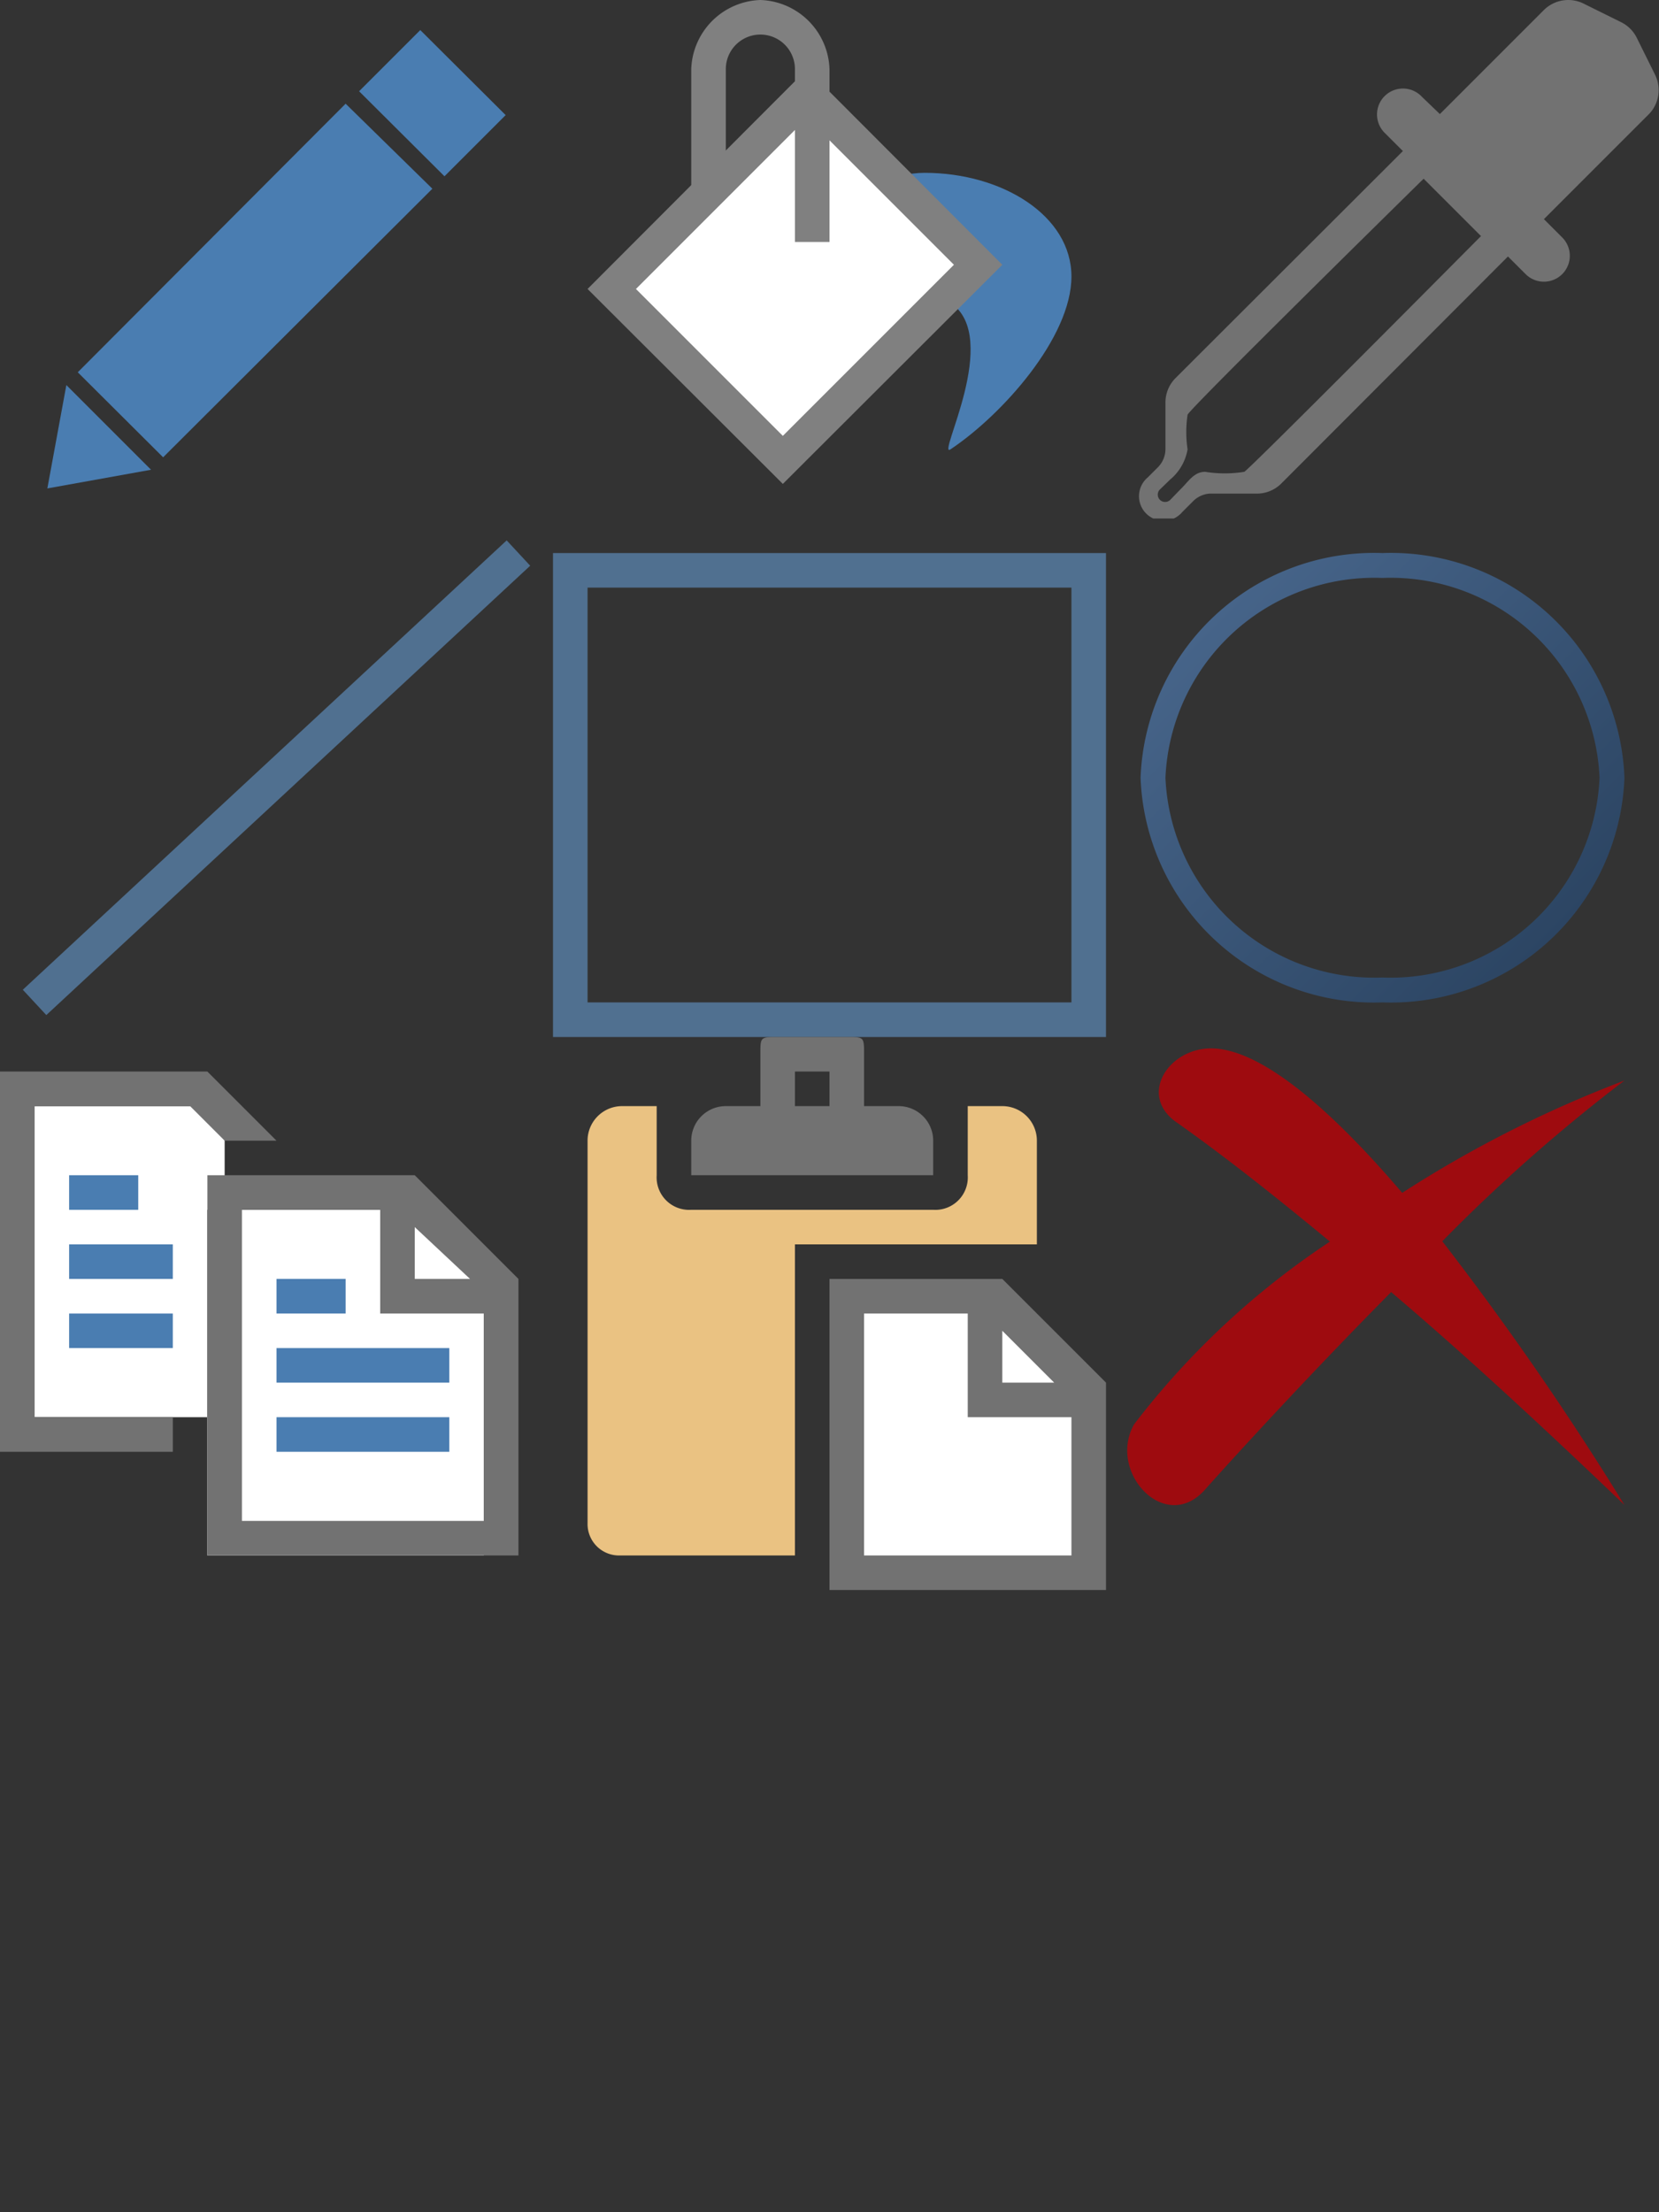 <?xml version="1.0" encoding="utf-8"?><svg width="48" height="64">
<rect width="100%" height="100%" fill="#333333" stroke="none"/>
<!--This file was automatically generated by BCGSoft ribbon/toolbar designer-->
<svg xmlns="http://www.w3.org/2000/svg" width="16" height="15" viewBox="0 0 16 15" x="0" y="0">
  <title>pen</title>
  <g id="BCG-largeIcons">
    <path id="Pen" d="M12.51,5.46,4.72,13.23,2.25,10.77,10,3ZM12.16.87,10.39,2.64,12.86,5.1l1.77-1.77ZM1.37,14.13l3-.54L1.92,11.14Z" style="fill: #4a7db1"/>
  </g>
</svg><svg xmlns="http://www.w3.org/2000/svg" width="16" height="15" viewBox="0 0 16 15" x="16" y="0">
  <title>palette-pro_2</title>
  <g id="BCG-largeIcons">
    <g id="PaintBucket">
      <path d="M11.5,8.76h-5C6.5,6.88,9,5,10.75,5,13,5,15,6.24,15,8s-2,4-3.5,5C11.08,13.28,13,9.76,11.5,8.76Z" style="fill: #4a7db1"/>
      <g>
        <rect x="3" y="4.51" width="8" height="7" transform="translate(-3.61 7.3) rotate(-45)" style="fill: #fff"/>
        <path d="M7.35,3.41,11.6,7.66,6.65,12.61,2.4,8.36,7.35,3.41M7.35,2,1,8.36,6.65,14,13,7.66,7.35,2Z" style="fill: gray"/>
      </g>
      <path d="M6,0A2.07,2.07,0,0,0,4,2V5.5H5V2A1,1,0,0,1,7,2V7H8V2A2.07,2.07,0,0,0,6,0Z" style="fill: gray"/>
    </g>
  </g>
</svg><svg xmlns="http://www.w3.org/2000/svg" width="16" height="15" viewBox="0 0 16 15" x="32" y="0">
  <title>palette-pro_3</title>
  <g id="BCG-largeIcons">
    <g id="ColorPicker">
      <path d="M15.89,2.17,15.36,1.1A1,1,0,0,0,14.9.64L13.83.11A1,1,0,0,0,12.66.3l-3,3L9.14,2.8A.75.75,0,1,0,8.08,3.86l.51.51L2.31,10.64l-.3.3a1,1,0,0,0-.29.72V13a.75.75,0,0,1-.21.51l-.3.3a.71.71,0,1,0,1,1l.3-.3A.75.75,0,0,1,3,14.28H4.34A1,1,0,0,0,5.06,14l6.57-6.58.51.51a.75.75,0,0,0,1.06,0,.75.75,0,0,0,0-1.06l-.53-.53,3-3A1,1,0,0,0,15.89,2.17ZM4,13.65a3.56,3.56,0,0,1-1.13,0c-.33,0-.48.28-.72.51l-.29.3a.21.21,0,1,1-.3-.3l.3-.29A1.45,1.45,0,0,0,2.36,13a3.38,3.38,0,0,1,0-1c0-.12,6.83-6.83,6.83-6.83l1.66,1.66S4.13,13.6,4,13.65Z" style="fill: #727272"/>
    </g>
  </g>
</svg><svg xmlns="http://www.w3.org/2000/svg" width="16" height="15" viewBox="0 0 16 15" x="0" y="15">
  <title>palette-pro_4</title>
  <g id="BCG-largeIcons">
    <line id="Line" x1="15" y1="1" x2="1" y2="14" style="fill: none;stroke: #507090;stroke-miterlimit: 10"/>
  </g>
</svg><svg xmlns="http://www.w3.org/2000/svg" width="16" height="15" viewBox="0 0 16 15" x="16" y="15">
  <title>palette-pro_5</title>
  <g id="BCG-largeIcons">
    <path d="M15,2V14H1V2H15m1-1H0V15H16V1Z" style="fill: #507090"/>
  </g>
</svg><svg xmlns="http://www.w3.org/2000/svg" xmlns:xlink="http://www.w3.org/1999/xlink" width="16" height="15" viewBox="0 0 16 15" x="32" y="15">
  <defs>
    <linearGradient id="linear-gradient" x1="3.22" y1="2.72" x2="12.78" y2="12.28" gradientUnits="userSpaceOnUse">
      <stop offset="0" stop-color="#466489"/>
      <stop offset="1" stop-color="#2c4563"/>
    </linearGradient>
  </defs>
  <title>palette-pro_6</title>
  <g id="BCG-largeIcons">
    <path d="M8,1.72A6.05,6.05,0,0,1,14.28,7.5,6.05,6.05,0,0,1,8,13.28,6.05,6.05,0,0,1,1.72,7.5,6.05,6.05,0,0,1,8,1.72M8,1A6.76,6.76,0,0,0,1,7.5,6.76,6.76,0,0,0,8,14a6.76,6.76,0,0,0,7-6.5A6.76,6.76,0,0,0,8,1Z" style="fill: url(#linear-gradient)"/>
  </g>
</svg><svg xmlns="http://www.w3.org/2000/svg" width="16" height="16" viewBox="0 0 16 16" x="0" y="30">
  <title>Copy_1</title>
  <g id="BCG-largeIcons">
    <g id="Copy">
      <path d="M6.5,11H1V2H6l.5,1ZM14,15V7L12,5H6V15Z" style="fill: #fff"/>
      <path d="M5,12H0V1H6L8,3H6.5l-1-1H1v9H5ZM15,7v8H6V4h6ZM12,7h1.6L12,5.5Zm2,7V8H11V5H7v9Z" style="fill: #727272"/>
      <path d="M4,5H2V4H4Zm6,2H8V8h2Zm3,2H8v1h5Zm0,2H8v1h5ZM5,6H2V7H5ZM5,8H2V9H5Z" style="fill: #4a7db1"/>
    </g>
  </g>
</svg><svg xmlns="http://www.w3.org/2000/svg" width="16" height="16" viewBox="0 0 16 16" x="16" y="30">
  <title>Paste_1</title>
  <g id="BCG-largeIcons">
    <g id="Paste">
      <path d="M14,6V3a1,1,0,0,0-1-1H12V4a.94.94,0,0,1-1,1H4A.94.94,0,0,1,3,4V2H2A1,1,0,0,0,1,3V14.07a.91.91,0,0,0,.93.93H7V6Z" style="fill: #eac282"/>
      <polygon points="12.49 7.5 8.5 7.5 8.5 15.5 15.5 15.5 15.5 10.5 12.49 7.5" style="fill: #fff"/>
      <path d="M10,2H9V.5C9,0,9,0,8.5,0h-2C6,0,6,0,6,.5V2H5A1,1,0,0,0,4,3V4h7V3A1,1,0,0,0,10,2ZM8,2H7V1H8Z" style="fill: #727272"/>
      <path d="M13,7H8v9h8V10Zm0,1.5L14.5,10H13ZM15,15H9V8h3v3h3Z" style="fill: #727272"/>
    </g>
  </g>
</svg><svg xmlns="http://www.w3.org/2000/svg" width="16" height="15" viewBox="0 0 16 15" x="32" y="30">
  <title>palette-pro_7</title>
  <g id="BCG-largeIcons">
    <path id="Delete" d="M9.73,5.91A48.83,48.83,0,0,1,15,1.26,34.2,34.2,0,0,0,8.57,4.51C6.6,2.2,4.55.36,3.07.33,1.83.31.94,1.65,2,2.44c1.42,1,2.87,2.15,4.48,3.48A23.34,23.34,0,0,0,.81,11.21c-.77,1.38.9,3.18,2.05,1.89S6.12,9.53,8.25,7.38C10.16,9,12.35,11,15,13.54A86.94,86.94,0,0,0,9.73,5.91Z" style="fill: #9e0b0f"/>
  </g>
</svg></svg>